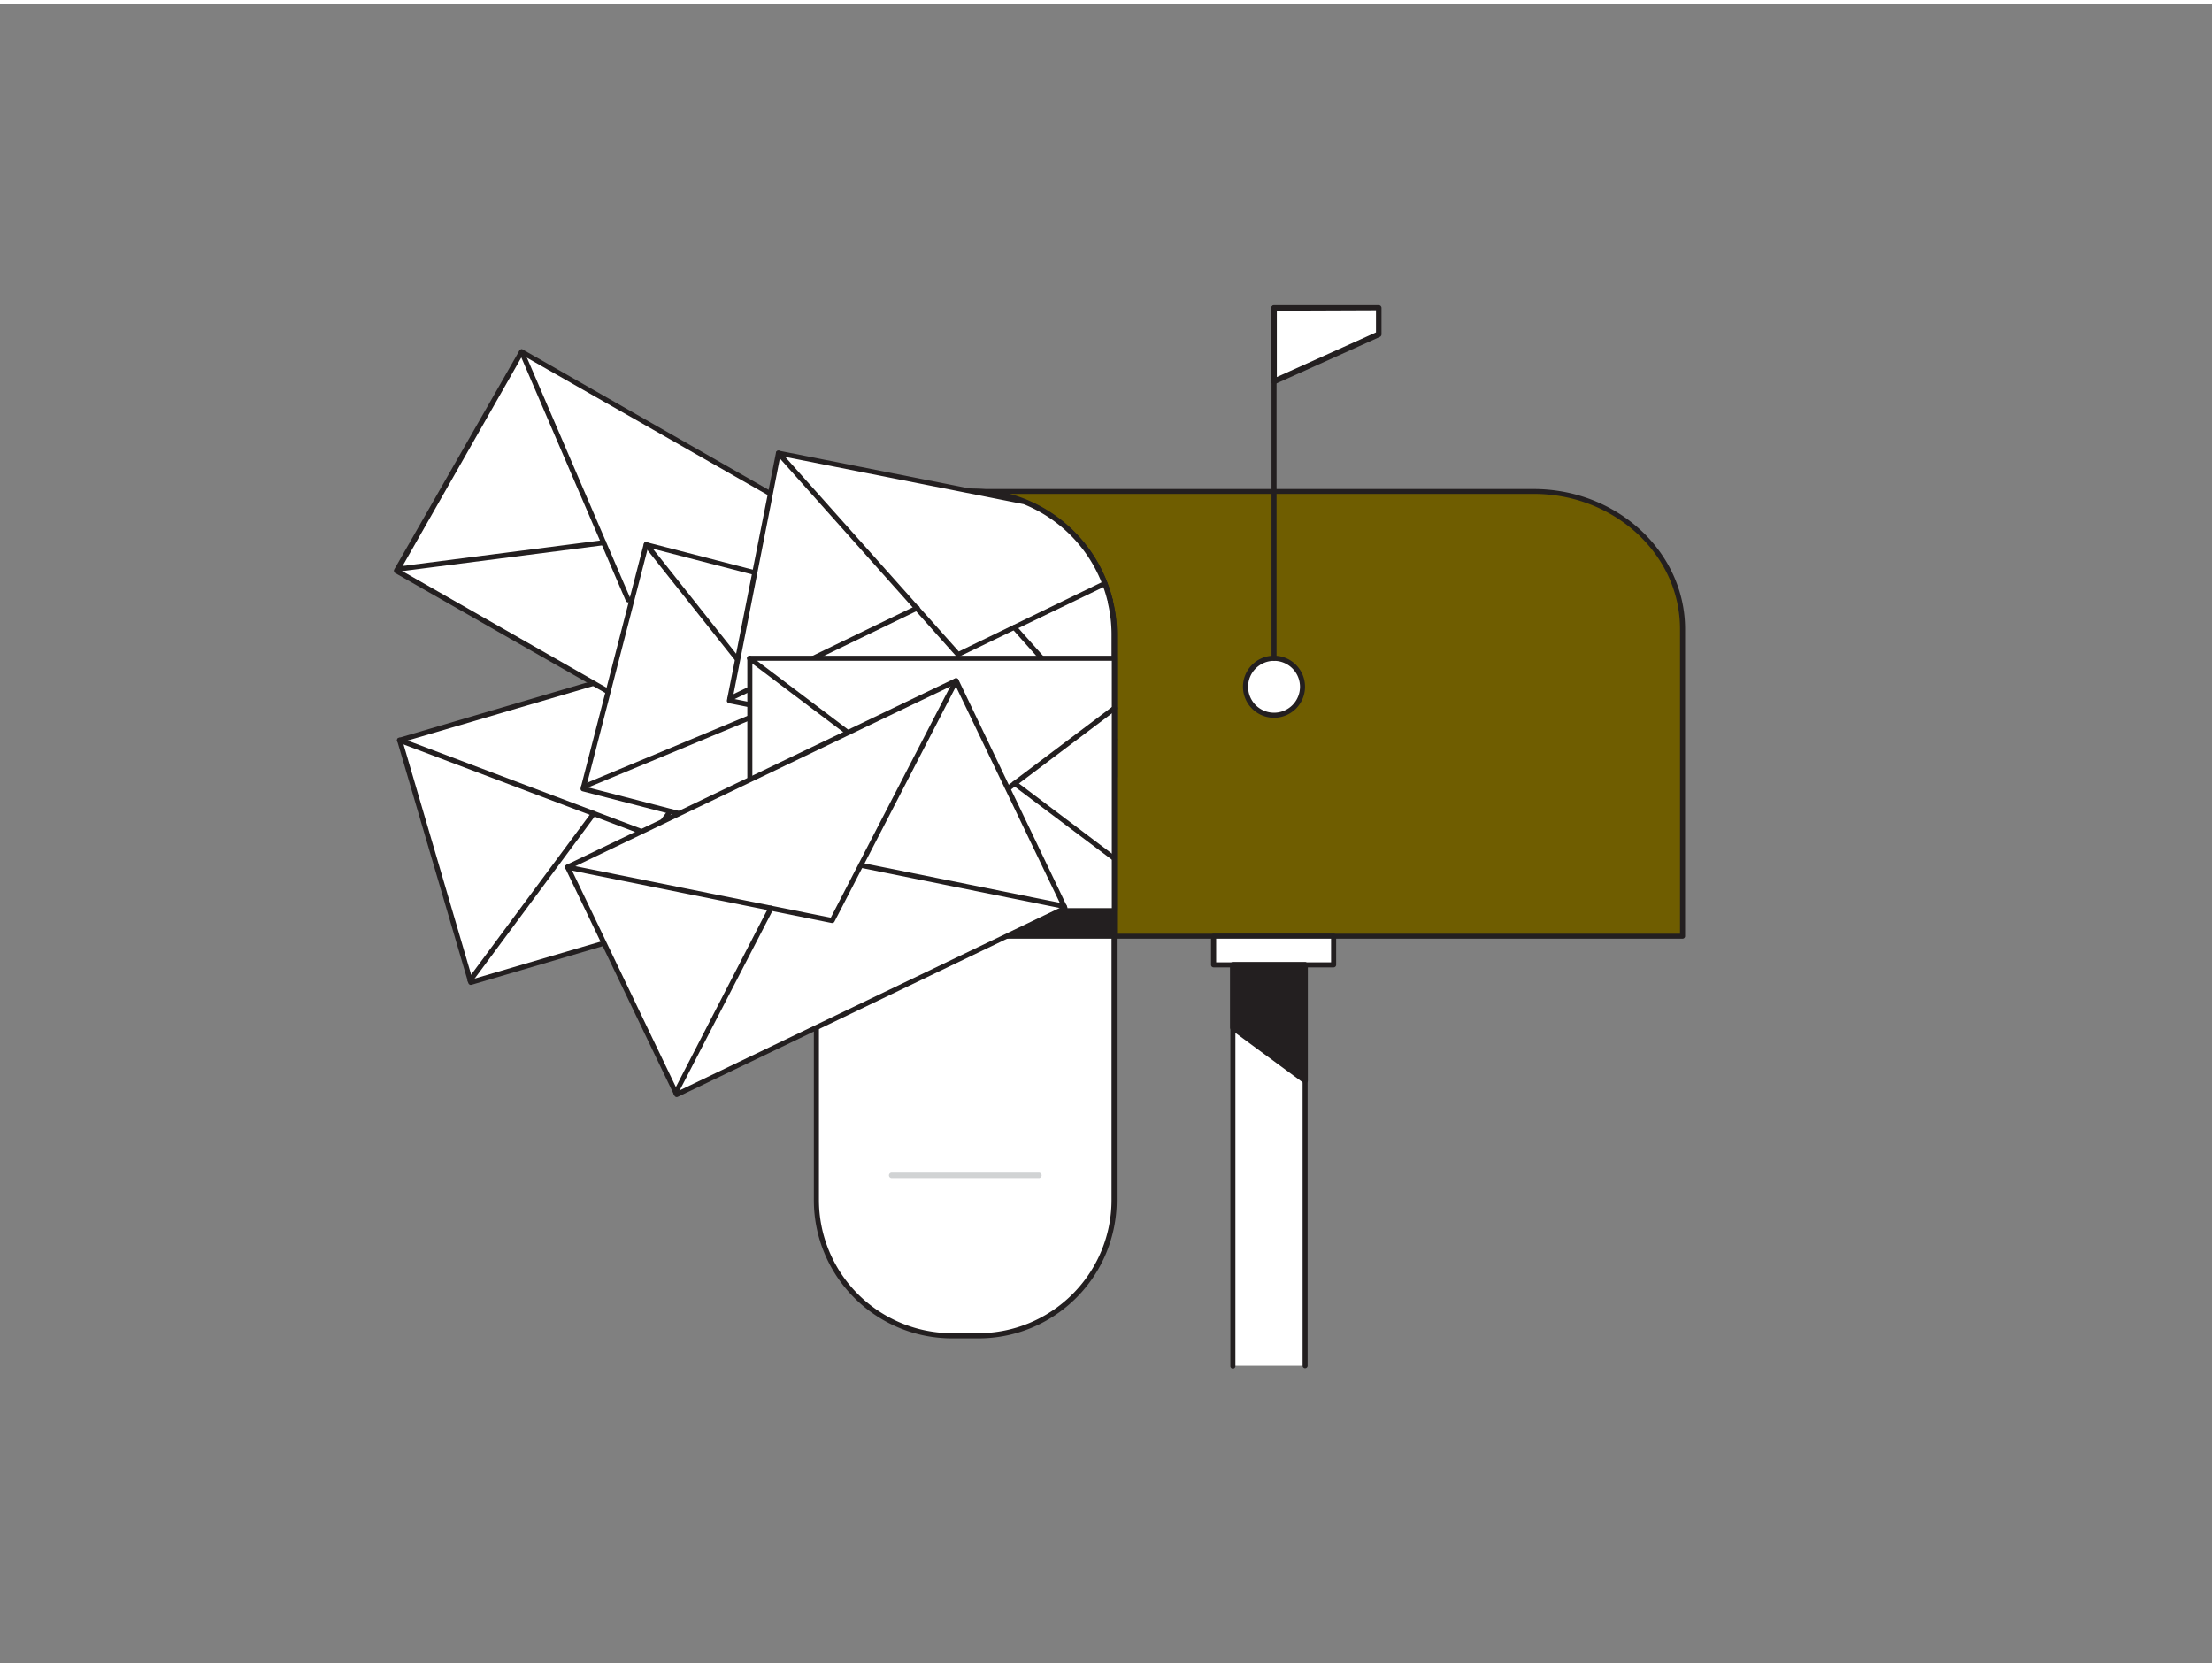 <svg xmlns="http://www.w3.org/2000/svg" viewBox="0 0 400 300" width="406" height="306" class="illustration styles_illustrationTablet__1DWOa"><rect x="0" y="0" width="400" height="300" fill="#808080" stroke="none"/><g id="_295_full_inbox_flatline" data-name="#295_full_inbox_flatline"><rect x="77.12" y="121.21" width="77.92" height="45.63" transform="translate(-35.89 38.56) rotate(-16.37)" fill="#fff"></rect><path d="M85.13,177.36a.46.46,0,0,1-.22-.06.53.53,0,0,1-.22-.27L71.83,133.25a.46.46,0,0,1,.31-.57l74.76-22a.46.46,0,0,1,.57.31l12.86,43.78a.41.41,0,0,1,0,.34.4.4,0,0,1-.27.22l-74.76,22ZM72.84,133.43l12.6,42.9,73.89-21.7-12.61-42.91Z" fill="#231f20"></path><path d="M117.94,150.81a.45.45,0,0,1-.16,0L72.11,133.55a.46.46,0,1,1,.32-.86l45.35,17.12,28.89-38.93a.46.46,0,0,1,.73.55l-29.09,39.2A.46.46,0,0,1,117.94,150.81Z" fill="#231f20"></path><path d="M159.79,155a.45.45,0,0,1-.16,0L124.5,141.74a.45.45,0,1,1,.32-.85L160,154.15a.44.44,0,0,1,.27.58A.45.45,0,0,1,159.79,155Z" fill="#231f20"></path><path d="M85,177a.43.43,0,0,1-.28-.09.45.45,0,0,1-.09-.63L107,146.11a.45.45,0,1,1,.73.54L85.39,176.81A.44.44,0,0,1,85,177Z" fill="#231f20"></path><rect x="77.9" y="79.19" width="77.92" height="45.63" transform="translate(65.92 -44.51) rotate(29.71)" fill="#fff"></rect><path d="M139.39,141.58a.46.46,0,0,1-.23-.06L71.49,102.9a.45.45,0,0,1-.22-.27.47.47,0,0,1,0-.35L93.93,62.65a.47.47,0,0,1,.63-.17l67.67,38.62a.45.45,0,0,1,.17.62l-22.61,39.63a.48.48,0,0,1-.28.22Zm-67-39.25,66.88,38.17,22.16-38.83L94.5,63.5Z" fill="#231f20"></path><path d="M113.59,108.19a.47.47,0,0,1-.42-.28L93.91,63.06a.46.46,0,0,1,.24-.6.45.45,0,0,1,.6.24l19.13,44.53L162,101.05a.44.44,0,0,1,.51.39.45.45,0,0,1-.39.51l-48.42,6.23Z" fill="#231f20"></path><path d="M139.58,141.26a.46.46,0,0,1-.42-.28l-14.82-34.51a.46.46,0,0,1,.24-.6.46.46,0,0,1,.6.24L140,140.62a.46.46,0,0,1-.24.6A.39.39,0,0,1,139.58,141.26Z" fill="#231f20"></path><path d="M71.9,102.64a.46.46,0,0,1-.06-.91l37.25-4.8a.45.45,0,0,1,.51.39.47.47,0,0,1-.39.52L72,102.63Z" fill="#231f20"></path><path d="M277.33,88.14H174.56v80.42h129.7V113C304.26,99.29,292.2,88.14,277.33,88.14Z" fill="#6f5d00"></path><path d="M304.26,169H174.55a.46.46,0,0,1-.45-.46V88.14a.45.45,0,0,1,.45-.45H277.33c15.1,0,27.39,11.37,27.39,25.34v55.53A.47.47,0,0,1,304.26,169ZM175,168.1H303.8V113c0-13.47-11.87-24.43-26.47-24.43H175Z" fill="#231f20"></path><path d="M201.48,114v54.53H147.62V114a25.71,25.71,0,0,1,6.82-17.51,25.83,25.83,0,0,1,19.07-8.38h2.3a25.91,25.91,0,0,1,24,16.65,23.23,23.23,0,0,1,.94,3,.07.07,0,0,1,0,0,1.29,1.29,0,0,1,.07.31A25.37,25.37,0,0,1,201.48,114Z" fill="#231f20"></path><path d="M201.48,169.06H147.62a.5.5,0,0,1-.5-.5V114a26.4,26.4,0,0,1,26.39-26.39h2.3a26.42,26.42,0,0,1,24.44,17,22.83,22.83,0,0,1,.95,3h0a0,0,0,0,1,0,0,1.77,1.77,0,0,1,.08.4A25.14,25.14,0,0,1,202,114v54.53A.5.5,0,0,1,201.48,169.06Zm-53.36-1H201V114a24.8,24.8,0,0,0-.67-5.77,1.16,1.16,0,0,0-.05-.24.44.44,0,0,1,0-.1v0a23.49,23.49,0,0,0-.91-2.93A25.44,25.44,0,0,0,175.8,88.64h-2.29A25.35,25.35,0,0,0,148.12,114Z" fill="#231f20"></path><path d="M147.63,168.56h53.85a0,0,0,0,1,0,0v47.72a24.54,24.54,0,0,1-24.54,24.54h-4.78a24.54,24.54,0,0,1-24.54-24.54V168.56a0,0,0,0,1,0,0Z" fill="#fff"></path><path d="M176.94,241.28h-4.77a25,25,0,0,1-25-25V168.56a.47.47,0,0,1,.46-.46h53.85a.47.47,0,0,1,.46.46v47.72A25,25,0,0,1,176.94,241.28ZM148.09,169v47.26a24.1,24.1,0,0,0,24.08,24.08h4.77A24.1,24.1,0,0,0,201,216.28V169Z" fill="#231f20"></path><path d="M187.86,212.29H161.25a.5.5,0,0,1-.5-.5.5.5,0,0,1,.5-.5h26.61a.5.5,0,0,1,.5.5A.5.5,0,0,1,187.86,212.29Z" fill="#d1d3d4"></path><circle cx="230.39" cy="123.45" r="5.15" fill="#fff"></circle><path d="M230.39,129.05a5.61,5.61,0,1,1,5.6-5.6A5.61,5.61,0,0,1,230.39,129.05Zm0-10.29a4.69,4.69,0,1,0,4.69,4.69A4.69,4.69,0,0,0,230.39,118.76Z" fill="#231f20"></path><path d="M230.39,118.76a.47.47,0,0,1-.46-.46V54.94a.46.46,0,0,1,.46-.45.45.45,0,0,1,.45.45V118.3A.46.46,0,0,1,230.39,118.76Z" fill="#231f20"></path><polygon points="249.32 59.73 230.39 68.25 230.39 54.94 249.32 54.94 249.32 59.73" fill="#fff"></polygon><path d="M230.39,68.75a.5.5,0,0,1-.27-.08.48.48,0,0,1-.23-.42V54.94a.5.5,0,0,1,.5-.5h18.93a.51.51,0,0,1,.5.5v4.78a.51.51,0,0,1-.3.46L230.59,68.7A.46.46,0,0,1,230.39,68.75Zm.5-13.31v12l17.93-8.07v-4Zm18.43,4.28h0Z" fill="#231f20"></path><rect x="219.46" y="168.56" width="21.7" height="5.18" fill="#fff"></rect><path d="M241.16,174.19h-21.7a.46.46,0,0,1-.46-.45v-5.18a.47.47,0,0,1,.46-.46h21.7a.47.47,0,0,1,.46.46v5.18A.46.46,0,0,1,241.16,174.19Zm-21.24-.91H240.7V169H219.92Z" fill="#231f20"></path><polyline points="222.95 246.23 222.95 173.74 236.01 173.74 236.01 246.23" fill="#fff"></polyline><path d="M236,246.69a.46.46,0,0,1-.45-.46v-72H223.4v72a.46.46,0,1,1-.91,0V173.74a.45.45,0,0,1,.46-.46H236a.45.45,0,0,1,.46.46v72.49A.46.46,0,0,1,236,246.69Z" fill="#231f20"></path><polygon points="192.3 117.22 192.21 117.57 189.67 127.4 187.16 137.09 186.35 140.2 184.36 147.89 180.97 161.01 180.96 161.05 180.87 161.39 133.59 149.16 130.55 148.38 118.9 145.37 105.44 141.88 105.53 141.51 116.86 97.71 129.39 100.95 141.9 104.18 156.27 107.91 185.69 115.51 192.22 117.2 192.3 117.22" fill="#fff"></polygon><path d="M180.87,161.85h-.11l-75.44-19.51a.47.47,0,0,1-.33-.56l.1-.37,11.32-43.81a.53.53,0,0,1,.21-.28.43.43,0,0,1,.35,0l75.36,19.49a.57.57,0,0,1,.32.22.49.49,0,0,1,.1.36L184.8,148l-3.49,13.5A.45.45,0,0,1,180.87,161.85ZM106,141.56l74.55,19.28,11.21-43.29L117.18,98.26Z" fill="#231f20"></path><path d="M147.22,136.39a.46.46,0,0,1-.36-.17L116.5,98a.46.46,0,0,1,.72-.57l30.14,38,44.77-18.59a.46.46,0,0,1,.35.85l-45.09,18.72A.47.47,0,0,1,147.22,136.39Z" fill="#231f20"></path><path d="M181,161.48a.46.46,0,0,1-.35-.17L157.26,131.9a.46.46,0,0,1,.72-.57l23.35,29.41a.46.46,0,0,1-.07.65A.52.52,0,0,1,181,161.48Z" fill="#231f20"></path><path d="M105.53,142a.45.45,0,0,1-.17-.87L140,126.69a.46.46,0,1,1,.35.85l-34.68,14.4A.57.57,0,0,1,105.53,142Z" fill="#231f20"></path><path d="M201.48,114v25.72l-1.53-.29-11.46-2.27-11.65-2.32L165.9,132.7l-12.17-2.41-2.43-.48-.64-.13-3-.61-12-2.38-3.7-.73,2.23-11.3,1.71-8.61,4.93-24.85,35,6.94L185.3,90a25.9,25.9,0,0,1,14.48,14.76,23.23,23.23,0,0,1,.94,3h.09v.36A25.37,25.37,0,0,1,201.48,114Z" fill="#fff"></path><path d="M201.48,140.21h-.08l-1.53-.29-68.06-13.5a.47.47,0,0,1-.29-.2.41.41,0,0,1-.07-.34l8.87-44.76a.46.46,0,0,1,.54-.36l44.53,8.83a26.38,26.38,0,0,1,14.82,15,25.76,25.76,0,0,1,.91,2.87.44.44,0,0,1,.14.3v.3a25.57,25.57,0,0,1,.69,5.93v25.72a.43.43,0,0,1-.17.35A.44.44,0,0,1,201.48,140.21Zm-69-14.61L201,139.2V114a24.83,24.83,0,0,0-.68-5.78.49.49,0,0,1,0-.12V108a.61.61,0,0,1-.07-.14,23,23,0,0,0-.91-2.93,25.41,25.41,0,0,0-14.23-14.5l-44-8.72Z" fill="#231f20"></path><path d="M173.27,118.09a.47.47,0,0,1-.35-.15L140.43,81.5a.45.45,0,0,1,.68-.6l32.27,36.17,26.2-12.69a.48.48,0,0,1,.62.21.47.47,0,0,1-.22.62L173.46,118A.45.45,0,0,1,173.27,118.09Z" fill="#231f20"></path><path d="M201.48,133.45a.47.47,0,0,1-.34-.16L183.06,113a.46.46,0,0,1,.68-.61l18.08,20.27a.45.45,0,0,1,0,.64A.47.47,0,0,1,201.48,133.45Z" fill="#231f20"></path><path d="M132,126.05a.45.45,0,0,1-.41-.26.46.46,0,0,1,.21-.61l33.8-16.36a.46.46,0,1,1,.4.82L132.17,126A.37.37,0,0,1,132,126.05Z" fill="#231f20"></path><rect x="135.6" y="118.3" width="65.89" height="45.63" fill="#fff"></rect><path d="M201.48,164.39H135.6a.47.47,0,0,1-.46-.46V118.3a.46.46,0,0,1,.46-.46h65.88a.45.45,0,0,1,.46.46v45.63A.46.46,0,0,1,201.48,164.39Zm-65.43-.92h65V118.75h-65Z" fill="#231f20"></path><path d="M174.55,148.16a.47.47,0,0,1-.28-.09l-39-29.4a.45.45,0,0,1-.14-.19.37.37,0,0,1-.05-.18.45.45,0,0,1,.46-.46h0a.47.47,0,0,1,.34.15l38.61,29.14L201.21,127a.46.46,0,1,1,.55.73l-26.94,20.33A.46.46,0,0,1,174.55,148.16Zm-39-29.85h0Z" fill="#231f20"></path><path d="M201.48,154.92a.46.46,0,0,1-.27-.09l-18-13.54a.46.46,0,0,1-.09-.64.45.45,0,0,1,.64-.09l17.95,13.54a.46.46,0,0,1-.28.82Z" fill="#231f20"></path><path d="M135.59,164a.46.46,0,0,1-.27-.82l30-22.63a.46.46,0,0,1,.55.73l-30,22.63A.49.49,0,0,1,135.59,164Z" fill="#231f20"></path><rect x="108.67" y="136.95" width="77.92" height="45.63" transform="translate(-54.59 79.6) rotate(-25.64)" fill="#fff"></rect><path d="M122.37,197.65a.46.46,0,0,1-.41-.26l-19.74-41.14a.47.47,0,0,1,0-.35.49.49,0,0,1,.23-.26l70.25-33.71a.46.46,0,0,1,.61.22L193,163.28a.47.47,0,0,1,0,.35.45.45,0,0,1-.23.26L122.57,197.6A.49.49,0,0,1,122.37,197.65Zm-19.13-41.38,19.34,40.31L192,163.26,172.67,123Z" fill="#231f20"></path><path d="M150.48,166.17h-.09l-47.85-9.66a.45.45,0,0,1-.36-.53.45.45,0,0,1,.54-.36l47.51,9.59,22.25-43.07a.46.46,0,0,1,.81.42l-22.4,43.37A.45.45,0,0,1,150.48,166.17Z" fill="#231f20"></path><path d="M192.46,163.6h-.09l-36.81-7.43a.46.46,0,0,1-.36-.54.45.45,0,0,1,.54-.36l36.81,7.43a.46.46,0,0,1-.09.91Z" fill="#231f20"></path><path d="M122.21,197.31a.54.54,0,0,1-.21-.05.46.46,0,0,1-.2-.62L139,163.28a.47.47,0,0,1,.62-.2.47.47,0,0,1,.2.62l-17.24,33.36A.45.45,0,0,1,122.21,197.31Z" fill="#231f20"></path><polygon points="222.95 185.06 236.01 194.67 236.01 173.74 222.95 173.74 222.95 185.06" fill="#231f20"></polygon><path d="M236,195.17a.5.5,0,0,1-.29-.09l-13.07-9.61a.51.51,0,0,1-.2-.4V173.74a.5.5,0,0,1,.5-.5H236a.5.5,0,0,1,.5.5v20.93a.49.49,0,0,1-.27.45A.46.46,0,0,1,236,195.17Zm-12.56-10.36,12.06,8.88V174.24H223.45Z" fill="#231f20"></path></g></svg>